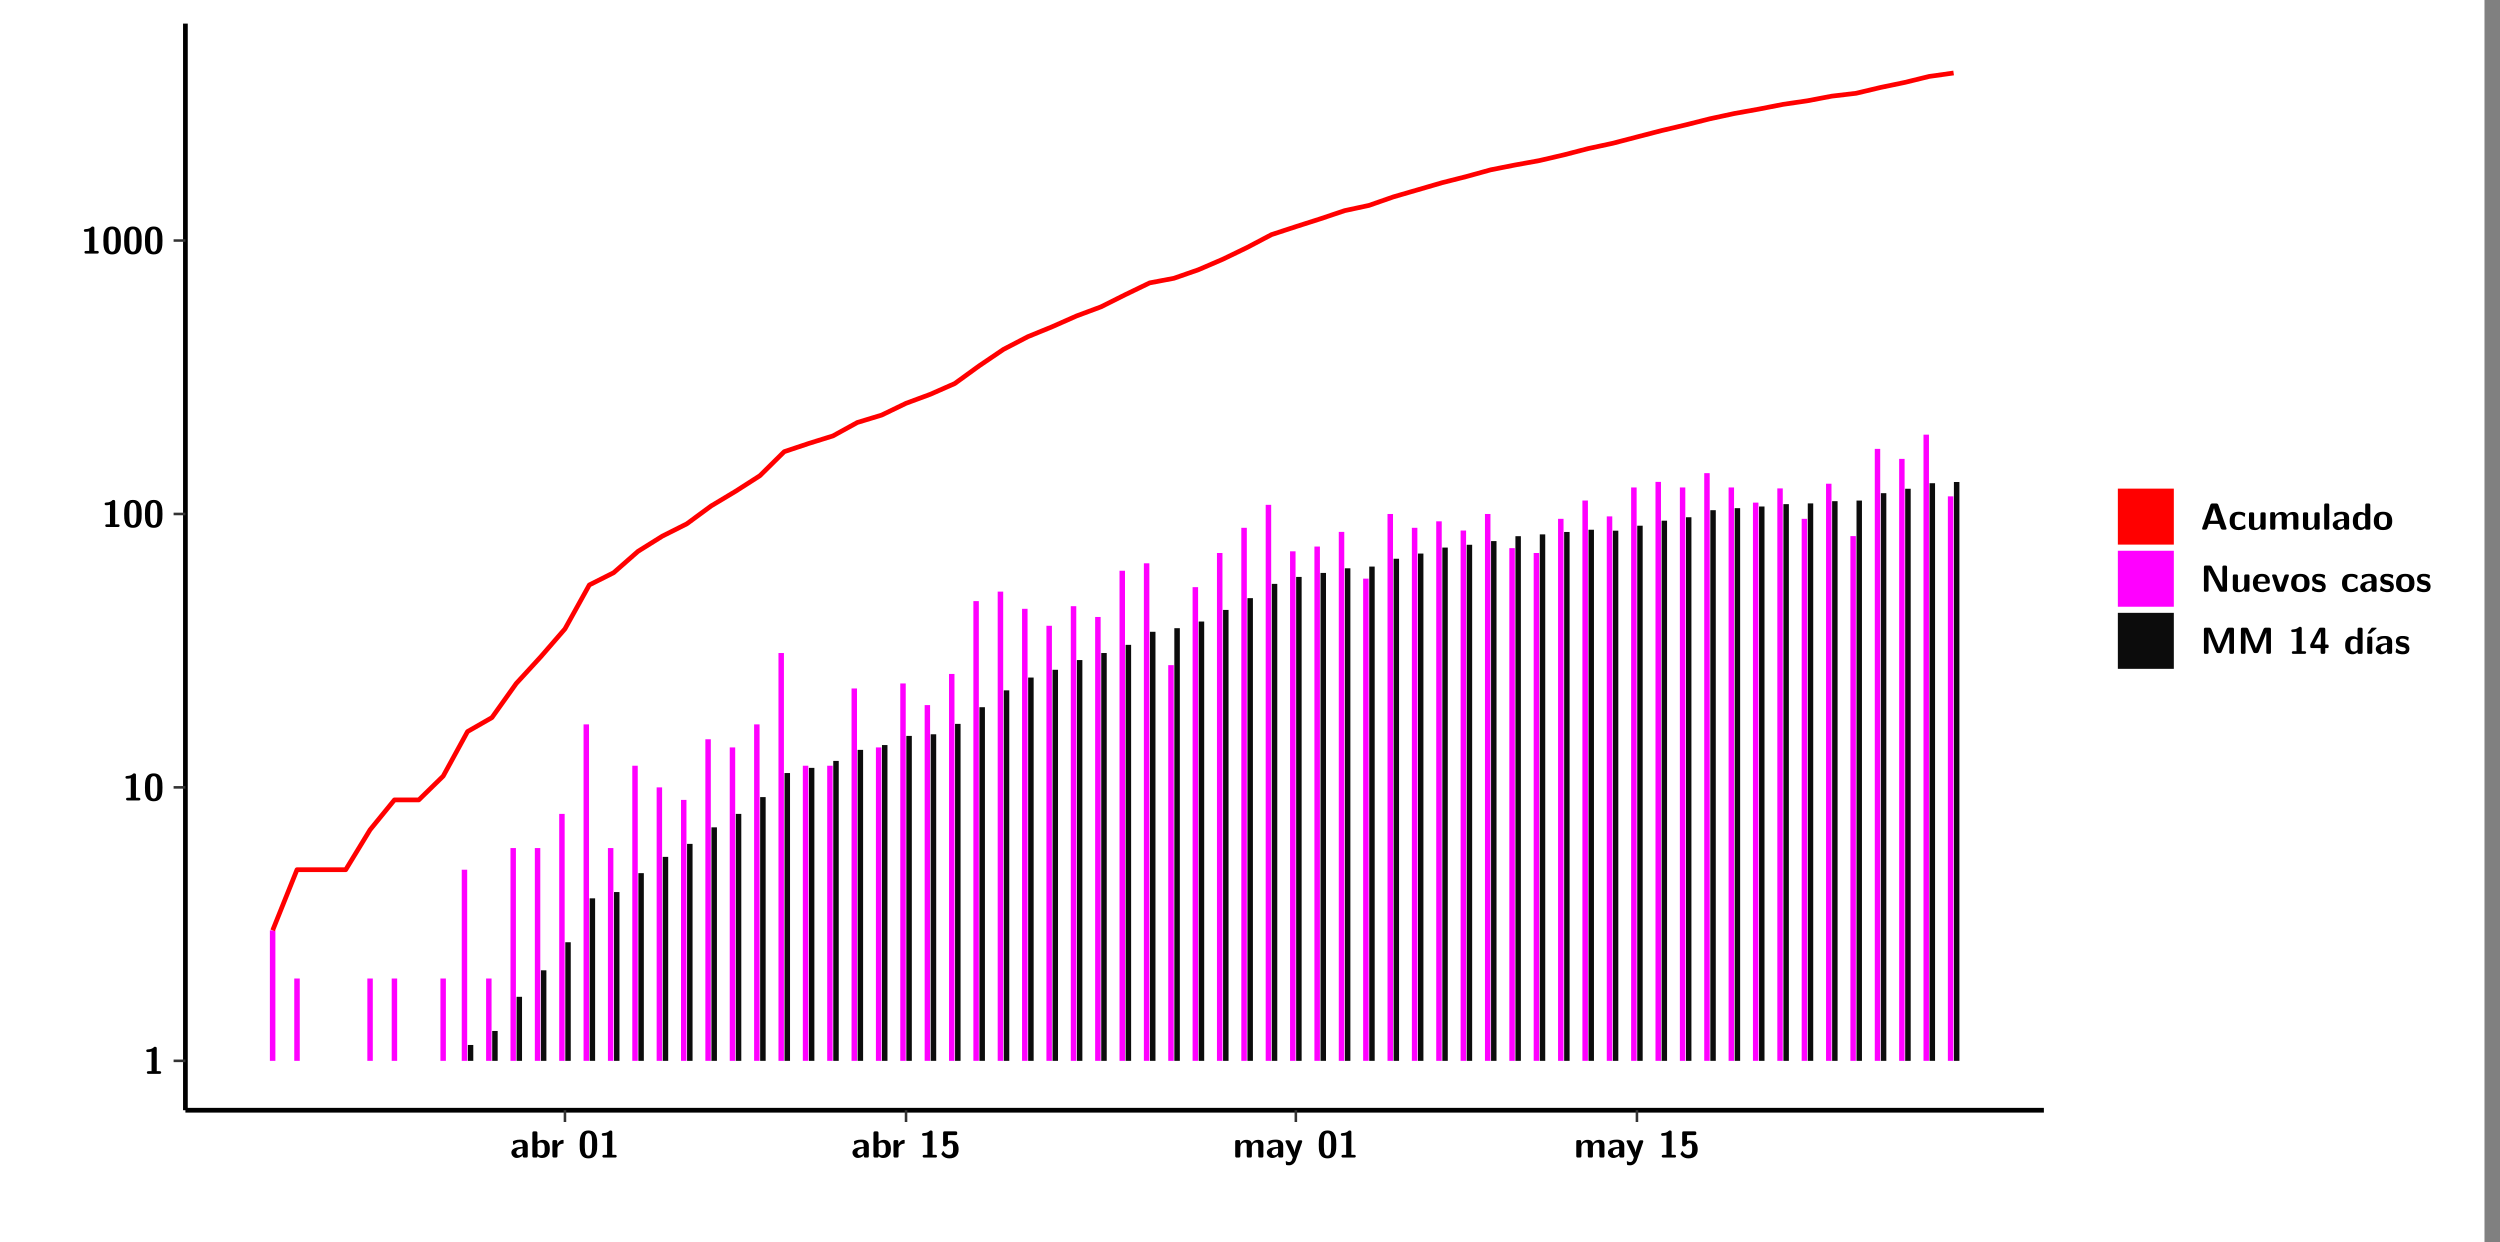 <?xml version="1.0" encoding="UTF-8"?>
<svg xmlns="http://www.w3.org/2000/svg" xmlns:xlink="http://www.w3.org/1999/xlink" width="579.653pt" height="288pt" viewBox="0 0 579.653 288" version="1.1">
<rect x="0" y="0" width="579.653" height="288" fill="#808080" stroke="none"/>
<defs>
<g>
<symbol overflow="visible" id="glyph0-0">
<path style="stroke:none;" d=""/>
</symbol>
<symbol overflow="visible" id="glyph0-1">
<path style="stroke:none;" d="M 3.109 -5.859 C 3.109 -6.016 3.109 -6.281 2.719 -6.281 C 2.547 -6.281 2.516 -6.266 2.406 -6.156 C 2.25 -6.016 1.922 -5.688 1.047 -5.672 C 0.891 -5.672 0.672 -5.609 0.672 -5.359 C 0.672 -5.047 0.969 -5.047 1.094 -5.047 C 1.344 -5.047 1.656 -5.078 1.906 -5.156 L 1.906 -0.625 L 1.234 -0.625 C 1.109 -0.625 0.812 -0.625 0.812 -0.312 C 0.812 0 1.109 0 1.234 0 L 3.719 0 C 3.828 0 4.141 0 4.141 -0.312 C 4.141 -0.625 3.828 -0.625 3.719 -0.625 L 3.109 -0.625 Z M 3.109 -5.859 "/>
</symbol>
<symbol overflow="visible" id="glyph0-2">
<path style="stroke:none;" d="M 4.438 -3 C 4.438 -4.203 4.438 -6.281 2.406 -6.281 C 0.375 -6.281 0.375 -4.219 0.375 -3 C 0.375 -1.812 0.375 0.188 2.406 0.188 C 4.438 0.188 4.438 -1.781 4.438 -3 Z M 2.406 -0.438 C 1.75 -0.438 1.656 -1.25 1.625 -1.484 C 1.562 -1.953 1.562 -2.766 1.562 -3.125 C 1.562 -3.641 1.562 -4.203 1.625 -4.641 C 1.641 -4.875 1.734 -5.641 2.406 -5.641 C 3.047 -5.641 3.156 -4.906 3.188 -4.734 C 3.25 -4.281 3.25 -3.594 3.25 -3.125 C 3.25 -2.625 3.25 -1.953 3.188 -1.469 C 3.156 -1.234 3.062 -0.438 2.406 -0.438 Z M 2.406 -0.438 "/>
</symbol>
<symbol overflow="visible" id="glyph0-3">
<path style="stroke:none;" d="M 4.062 -2.766 C 4.062 -4.156 2.734 -4.156 2.297 -4.156 C 1.891 -4.156 1.453 -4.125 0.859 -3.891 C 0.672 -3.797 0.625 -3.781 0.625 -3.688 C 0.625 -3.625 0.688 -3.109 0.688 -3.047 C 0.703 -2.984 0.75 -2.938 0.812 -2.938 C 0.844 -2.938 0.875 -2.969 0.906 -3 C 1.281 -3.391 1.719 -3.578 2.266 -3.578 C 2.734 -3.578 2.875 -3.297 2.875 -2.781 L 2.875 -2.469 C 2.562 -2.469 0.266 -2.453 0.266 -1.172 C 0.266 -0.547 0.766 0.094 1.531 0.094 C 1.828 0.094 2.484 0.016 2.906 -0.594 L 2.906 -0.422 C 2.906 -0.141 2.969 0 3.328 0 L 3.641 0 C 3.984 0 4.062 -0.109 4.062 -0.422 Z M 2.875 -1.344 C 2.875 -0.531 2.047 -0.531 2.016 -0.531 C 1.641 -0.531 1.406 -0.844 1.406 -1.188 C 1.406 -2.047 2.625 -2.109 2.875 -2.109 Z M 2.875 -1.344 "/>
</symbol>
<symbol overflow="visible" id="glyph0-4">
<path style="stroke:none;" d="M 1.703 -5.656 C 1.703 -5.938 1.641 -6.078 1.281 -6.078 L 0.953 -6.078 C 0.641 -6.078 0.531 -5.984 0.531 -5.656 L 0.531 -0.422 C 0.531 -0.109 0.625 0 0.953 0 L 1.312 0 C 1.453 0 1.719 0 1.734 -0.344 C 2.125 0.094 2.578 0.094 2.719 0.094 C 4.578 0.094 4.578 -1.594 4.578 -2.031 C 4.578 -2.453 4.578 -4.109 2.938 -4.109 C 2.219 -4.109 1.781 -3.703 1.703 -3.625 Z M 1.734 -3.172 C 1.844 -3.281 2.109 -3.484 2.5 -3.484 C 3.391 -3.484 3.391 -2.672 3.391 -2.016 C 3.391 -1.375 3.391 -0.531 2.406 -0.531 C 2.047 -0.531 1.828 -0.75 1.734 -0.875 Z M 1.734 -3.172 "/>
</symbol>
<symbol overflow="visible" id="glyph0-5">
<path style="stroke:none;" d="M 1.703 -2.016 C 1.703 -2.844 2.391 -3.188 2.938 -3.219 C 3.109 -3.234 3.125 -3.234 3.125 -3.469 L 3.125 -3.875 C 3.125 -4.047 3.125 -4.109 2.969 -4.109 C 2.719 -4.109 2.078 -4.031 1.672 -3.078 L 1.656 -3.078 L 1.656 -3.641 C 1.656 -3.922 1.594 -4.062 1.234 -4.062 L 0.953 -4.062 C 0.641 -4.062 0.531 -3.969 0.531 -3.641 L 0.531 -0.422 C 0.531 -0.109 0.625 0 0.953 0 L 1.281 0 C 1.609 0 1.703 -0.109 1.703 -0.422 Z M 1.703 -2.016 "/>
</symbol>
<symbol overflow="visible" id="glyph0-6">
<path style="stroke:none;" d="M 1.859 -5.203 L 3.578 -5.203 C 4 -5.203 4 -5.406 4 -5.641 C 4 -5.875 4 -6.078 3.578 -6.078 L 1.141 -6.078 C 0.875 -6.078 0.734 -6.031 0.734 -5.688 L 0.734 -3 C 0.734 -2.609 0.922 -2.594 1.172 -2.594 C 1.391 -2.594 1.469 -2.594 1.594 -2.812 C 1.812 -3.141 2.109 -3.328 2.469 -3.328 C 3.047 -3.328 3.047 -2.656 3.047 -1.969 C 3.047 -1.297 3.047 -0.625 2.125 -0.625 C 1.844 -0.625 1.25 -0.703 0.906 -1.406 C 0.875 -1.453 0.844 -1.5 0.781 -1.5 C 0.719 -1.5 0.703 -1.469 0.656 -1.391 C 0.531 -1.188 0.328 -0.891 0.328 -0.828 C 0.328 -0.75 0.891 0.188 2.141 0.188 C 3.562 0.188 4.328 -0.516 4.328 -1.938 C 4.328 -3.094 3.844 -3.953 2.5 -3.953 C 2.281 -3.953 2.078 -3.922 1.859 -3.844 Z M 1.859 -5.203 "/>
</symbol>
<symbol overflow="visible" id="glyph0-7">
<path style="stroke:none;" d="M 7.062 -2.844 C 7.062 -3.75 6.672 -4.109 5.781 -4.109 C 5.156 -4.109 4.688 -3.828 4.359 -3.25 C 4.219 -4.078 3.484 -4.109 3.109 -4.109 C 2.938 -4.109 2.578 -4.109 2.188 -3.828 C 1.906 -3.625 1.734 -3.344 1.672 -3.203 L 1.672 -3.641 C 1.672 -3.922 1.609 -4.062 1.25 -4.062 L 0.953 -4.062 C 0.625 -4.062 0.531 -3.969 0.531 -3.641 L 0.531 -0.422 C 0.531 -0.109 0.625 0 0.953 0 L 1.297 0 C 1.625 0 1.719 -0.109 1.719 -0.422 L 1.719 -2.359 C 1.719 -3.141 2.25 -3.484 2.688 -3.484 C 3.109 -3.484 3.203 -3.297 3.203 -2.828 L 3.203 -0.422 C 3.203 -0.109 3.297 0 3.625 0 L 3.969 0 C 4.297 0 4.391 -0.109 4.391 -0.422 L 4.391 -2.359 C 4.391 -3.141 4.922 -3.484 5.359 -3.484 C 5.781 -3.484 5.875 -3.297 5.875 -2.828 L 5.875 -0.422 C 5.875 -0.109 5.969 0 6.297 0 L 6.641 0 C 6.984 0 7.062 -0.109 7.062 -0.422 Z M 7.062 -2.844 "/>
</symbol>
<symbol overflow="visible" id="glyph0-8">
<path style="stroke:none;" d="M 4.109 -3.609 C 4.141 -3.719 4.141 -3.734 4.141 -3.781 C 4.141 -4.016 3.906 -4.016 3.797 -4.016 L 3.609 -4.016 C 3.469 -4.016 3.266 -4.016 3.141 -3.812 C 3.109 -3.766 2.406 -1.828 2.359 -1.25 L 2.344 -1.25 C 2.312 -1.672 1.953 -2.484 1.562 -3.328 C 1.328 -3.891 1.266 -4.016 0.828 -4.016 L 0.594 -4.016 C 0.469 -4.016 0.25 -4.016 0.25 -3.781 C 0.25 -3.75 0.281 -3.688 0.297 -3.641 L 1.953 0 C 1.891 0.188 1.859 0.281 1.828 0.375 C 1.734 0.656 1.578 1.047 1.109 1.047 C 0.812 1.047 0.609 0.922 0.516 0.875 C 0.469 0.844 0.453 0.828 0.422 0.828 C 0.391 0.828 0.312 0.859 0.312 0.969 C 0.312 1.031 0.375 1.641 0.391 1.672 C 0.469 1.781 0.953 1.797 1.094 1.797 C 2.172 1.797 2.609 0.766 2.672 0.547 Z M 4.109 -3.609 "/>
</symbol>
<symbol overflow="visible" id="glyph0-9">
<path style="stroke:none;" d="M 4.156 -5.703 C 4.031 -6.078 3.766 -6.078 3.594 -6.078 L 2.828 -6.078 C 2.641 -6.078 2.391 -6.078 2.266 -5.703 L 0.406 -0.406 C 0.375 -0.297 0.375 -0.281 0.375 -0.234 C 0.375 0 0.594 0 0.703 0 L 1.031 0 C 1.188 0 1.453 0 1.578 -0.344 L 1.922 -1.328 L 4.344 -1.328 L 4.641 -0.484 C 4.75 -0.172 4.812 0 5.234 0 L 5.703 0 C 5.828 0 6.047 0 6.047 -0.234 C 6.047 -0.281 6.047 -0.297 6 -0.406 Z M 2.812 -3.938 C 2.938 -4.328 3.062 -4.656 3.125 -4.969 L 3.141 -4.969 C 3.188 -4.766 3.188 -4.75 3.25 -4.547 L 4.078 -2.078 L 2.188 -2.078 Z M 2.812 -3.938 "/>
</symbol>
<symbol overflow="visible" id="glyph0-10">
<path style="stroke:none;" d="M 4 -0.438 C 4 -0.531 3.969 -0.938 3.953 -1.047 C 3.953 -1.078 3.938 -1.172 3.844 -1.172 C 3.812 -1.172 3.797 -1.172 3.703 -1.078 C 3.562 -0.953 3.141 -0.594 2.422 -0.594 C 1.516 -0.594 1.516 -1.469 1.516 -2.031 C 1.516 -2.75 1.562 -3.484 2.453 -3.484 C 3.031 -3.484 3.266 -3.344 3.578 -3.078 C 3.688 -2.984 3.703 -2.984 3.734 -2.984 C 3.828 -2.984 3.844 -3.062 3.844 -3.094 C 3.859 -3.172 3.953 -3.656 3.953 -3.703 C 3.953 -3.781 3.891 -3.812 3.75 -3.891 C 3.328 -4.078 3.062 -4.156 2.453 -4.156 C 1.141 -4.156 0.328 -3.547 0.328 -2.016 C 0.328 -0.562 1.078 0.094 2.406 0.094 C 2.641 0.094 3.172 0.094 3.75 -0.203 C 4 -0.344 4 -0.344 4 -0.438 Z M 4 -0.438 "/>
</symbol>
<symbol overflow="visible" id="glyph0-11">
<path style="stroke:none;" d="M 4.391 -3.594 C 4.391 -3.875 4.328 -4.016 3.969 -4.016 L 3.609 -4.016 C 3.281 -4.016 3.188 -3.906 3.188 -3.594 L 3.188 -1.516 C 3.188 -0.938 2.891 -0.438 2.266 -0.438 C 1.766 -0.438 1.719 -0.562 1.719 -1.031 L 1.719 -3.594 C 1.719 -3.875 1.656 -4.016 1.297 -4.016 L 0.953 -4.016 C 0.625 -4.016 0.531 -3.922 0.531 -3.594 L 0.531 -1.109 C 0.531 -0.172 1.031 0.094 1.953 0.094 C 2.188 0.094 2.812 0.094 3.219 -0.656 L 3.219 -0.422 C 3.219 -0.141 3.281 0 3.641 0 L 3.969 0 C 4.297 0 4.391 -0.109 4.391 -0.422 Z M 4.391 -3.594 "/>
</symbol>
<symbol overflow="visible" id="glyph0-12">
<path style="stroke:none;" d="M 1.703 -5.656 C 1.703 -5.938 1.641 -6.078 1.281 -6.078 L 0.953 -6.078 C 0.641 -6.078 0.531 -5.984 0.531 -5.656 L 0.531 -0.422 C 0.531 -0.109 0.625 0 0.953 0 L 1.281 0 C 1.609 0 1.703 -0.109 1.703 -0.422 Z M 1.703 -5.656 "/>
</symbol>
<symbol overflow="visible" id="glyph0-13">
<path style="stroke:none;" d="M 4.375 -5.656 C 4.375 -5.938 4.312 -6.078 3.953 -6.078 L 3.625 -6.078 C 3.297 -6.078 3.203 -5.969 3.203 -5.656 L 3.203 -3.672 C 2.812 -4.047 2.375 -4.109 2.109 -4.109 C 0.328 -4.109 0.328 -2.422 0.328 -2 C 0.328 -1.594 0.328 0.094 2.062 0.094 C 2.422 0.094 2.812 -0.016 3.188 -0.406 C 3.188 -0.094 3.297 0 3.609 0 L 3.953 0 C 4.281 0 4.375 -0.109 4.375 -0.422 Z M 3.188 -1.094 C 3.188 -0.953 3.188 -0.875 2.922 -0.688 C 2.703 -0.547 2.5 -0.531 2.406 -0.531 C 1.516 -0.531 1.516 -1.344 1.516 -2 C 1.516 -2.656 1.516 -3.484 2.5 -3.484 C 2.75 -3.484 2.984 -3.391 3.188 -3.203 Z M 3.188 -1.094 "/>
</symbol>
<symbol overflow="visible" id="glyph0-14">
<path style="stroke:none;" d="M 4.547 -1.969 C 4.547 -3.406 3.844 -4.156 2.406 -4.156 C 0.953 -4.156 0.266 -3.391 0.266 -1.969 C 0.266 -0.547 1.031 0.094 2.406 0.094 C 3.781 0.094 4.547 -0.531 4.547 -1.969 Z M 2.406 -0.594 C 1.469 -0.594 1.469 -1.375 1.469 -2.078 C 1.469 -2.75 1.469 -3.531 2.406 -3.531 C 3.344 -3.531 3.344 -2.766 3.344 -2.078 C 3.344 -1.391 3.344 -0.594 2.406 -0.594 Z M 2.406 -0.594 "/>
</symbol>
<symbol overflow="visible" id="glyph0-15">
<path style="stroke:none;" d="M 2.656 -5.734 C 2.469 -6.078 2.203 -6.078 2.031 -6.078 L 1.219 -6.078 C 0.906 -6.078 0.797 -5.984 0.797 -5.656 L 0.797 -0.422 C 0.797 -0.109 0.891 0 1.219 0 L 1.453 0 C 1.781 0 1.875 -0.109 1.875 -0.422 L 1.875 -5.016 L 1.891 -5.016 L 4.297 -0.344 C 4.484 0 4.75 0 4.922 0 L 5.734 0 C 6.062 0 6.156 -0.109 6.156 -0.422 L 6.156 -5.656 C 6.156 -5.938 6.094 -6.078 5.734 -6.078 L 5.5 -6.078 C 5.156 -6.078 5.078 -5.969 5.078 -5.656 L 5.078 -1.062 L 5.062 -1.062 Z M 2.656 -5.734 "/>
</symbol>
<symbol overflow="visible" id="glyph0-16">
<path style="stroke:none;" d="M 3.781 -1.875 C 3.984 -1.875 4.203 -1.891 4.203 -2.281 C 4.203 -3.406 3.672 -4.156 2.359 -4.156 C 0.969 -4.156 0.266 -3.375 0.266 -2.047 C 0.266 -0.609 1.109 0.094 2.484 0.094 C 2.812 0.094 3.312 0.047 3.891 -0.234 C 4.078 -0.328 4.141 -0.359 4.141 -0.469 C 4.141 -0.531 4.125 -0.781 4.109 -0.844 C 4.078 -1.125 4.062 -1.125 3.984 -1.125 C 3.953 -1.125 3.938 -1.125 3.844 -1.047 C 3.328 -0.594 2.797 -0.531 2.516 -0.531 C 1.531 -0.531 1.422 -1.312 1.391 -1.875 Z M 1.406 -2.344 C 1.422 -2.875 1.609 -3.531 2.359 -3.531 C 3.062 -3.531 3.203 -3.031 3.219 -2.344 Z M 1.406 -2.344 "/>
</symbol>
<symbol overflow="visible" id="glyph0-17">
<path style="stroke:none;" d="M 4.109 -3.609 C 4.141 -3.719 4.141 -3.75 4.141 -3.766 C 4.141 -4.016 3.922 -4.016 3.797 -4.016 L 3.609 -4.016 C 3.25 -4.016 3.141 -3.891 3.062 -3.641 L 2.203 -0.984 L 1.328 -3.641 C 1.266 -3.828 1.203 -4.016 0.781 -4.016 L 0.578 -4.016 C 0.453 -4.016 0.234 -4.016 0.234 -3.766 C 0.234 -3.75 0.234 -3.719 0.266 -3.609 L 1.312 -0.375 C 1.438 0 1.703 0 1.859 0 L 2.5 0 C 2.672 0 2.938 0 3.062 -0.375 Z M 4.109 -3.609 "/>
</symbol>
<symbol overflow="visible" id="glyph0-18">
<path style="stroke:none;" d="M 3.469 -1.234 C 3.469 -1.734 3.203 -2.031 3.047 -2.172 C 2.703 -2.484 2.391 -2.547 2.031 -2.609 C 1.547 -2.703 1.188 -2.766 1.188 -3.109 C 1.188 -3.469 1.484 -3.547 1.828 -3.547 C 2.406 -3.547 2.719 -3.328 2.953 -3.125 C 3.047 -3.047 3.062 -3.047 3.094 -3.047 C 3.188 -3.047 3.203 -3.125 3.203 -3.156 C 3.219 -3.219 3.312 -3.719 3.312 -3.766 C 3.312 -3.906 2.844 -4.031 2.75 -4.062 C 2.406 -4.156 2.125 -4.156 1.891 -4.156 C 1.5 -4.156 0.328 -4.156 0.328 -2.906 C 0.328 -2.484 0.516 -2.219 0.75 -2 C 1.062 -1.734 1.406 -1.672 1.906 -1.562 C 2.156 -1.531 2.609 -1.453 2.609 -1.062 C 2.609 -0.656 2.266 -0.594 1.922 -0.594 C 1.531 -0.594 1.047 -0.703 0.625 -1.188 C 0.594 -1.234 0.562 -1.266 0.516 -1.266 C 0.422 -1.266 0.406 -1.188 0.391 -1.125 C 0.375 -1.016 0.266 -0.516 0.266 -0.422 C 0.266 -0.266 0.922 -0.062 0.922 -0.047 C 1.406 0.094 1.766 0.094 1.922 0.094 C 2.359 0.094 3.469 0.062 3.469 -1.234 Z M 3.469 -1.234 "/>
</symbol>
<symbol overflow="visible" id="glyph0-19">
<path style="stroke:none;" d="M 4.859 -2.859 C 4.688 -2.422 4.359 -1.609 4.281 -1.312 C 4.203 -1.625 3.844 -2.484 3.656 -2.953 L 2.531 -5.719 C 2.391 -6.078 2.109 -6.078 1.953 -6.078 L 1.219 -6.078 C 0.906 -6.078 0.797 -5.984 0.797 -5.656 L 0.797 -0.422 C 0.797 -0.109 0.891 0 1.219 0 L 1.453 0 C 1.781 0 1.875 -0.109 1.875 -0.422 L 1.875 -4.953 L 1.891 -4.953 C 1.984 -4.562 2.375 -3.578 2.578 -3.062 L 3.609 -0.562 C 3.766 -0.188 3.969 -0.188 4.266 -0.188 C 4.562 -0.188 4.781 -0.188 4.938 -0.562 L 6.062 -3.328 C 6.141 -3.531 6.625 -4.719 6.672 -4.953 L 6.688 -4.953 L 6.688 -0.422 C 6.688 -0.141 6.75 0 7.109 0 L 7.344 0 C 7.672 0 7.766 -0.109 7.766 -0.422 L 7.766 -5.656 C 7.766 -5.938 7.703 -6.078 7.344 -6.078 L 6.609 -6.078 C 6.391 -6.078 6.172 -6.062 6.016 -5.703 Z M 4.859 -2.859 "/>
</symbol>
<symbol overflow="visible" id="glyph0-20">
<path style="stroke:none;" d="M 0.344 -2.297 C 0.266 -2.172 0.266 -2.141 0.266 -1.984 L 0.266 -1.766 C 0.266 -1.484 0.328 -1.344 0.688 -1.344 L 2.672 -1.344 L 2.672 -0.422 C 2.672 -0.141 2.719 0 3.078 0 L 3.328 0 C 3.656 0 3.75 -0.109 3.75 -0.422 L 3.75 -1.344 L 4.125 -1.344 C 4.391 -1.344 4.547 -1.406 4.547 -1.75 C 4.547 -2.078 4.422 -2.172 4.125 -2.172 L 3.75 -2.172 L 3.75 -5.656 C 3.75 -5.984 3.656 -6.078 3.328 -6.078 L 2.688 -6.078 C 2.531 -6.078 2.391 -6.078 2.281 -5.875 Z M 1.188 -2.172 C 2.578 -4.75 2.672 -5.016 2.703 -5.156 L 2.719 -5.156 L 2.719 -2.172 Z M 1.188 -2.172 "/>
</symbol>
<symbol overflow="visible" id="glyph0-21">
<path style="stroke:none;" d="M 3.906 -5.844 C 3.953 -5.875 4 -5.922 4 -5.969 C 4 -6.078 3.906 -6.078 3.766 -6.078 L 3.047 -6.078 C 2.875 -6.078 2.859 -6.078 2.781 -5.984 L 2.031 -4.953 C 1.953 -4.859 1.953 -4.844 1.953 -4.828 C 1.953 -4.703 2.047 -4.703 2.188 -4.703 L 2.516 -4.703 Z M 3.906 -5.844 "/>
</symbol>
<symbol overflow="visible" id="glyph0-22">
<path style="stroke:none;" d="M 1.703 -3.594 C 1.703 -3.875 1.641 -4.016 1.281 -4.016 L 0.953 -4.016 C 0.641 -4.016 0.531 -3.922 0.531 -3.594 L 0.531 -0.422 C 0.531 -0.109 0.625 0 0.953 0 L 1.281 0 C 1.609 0 1.703 -0.109 1.703 -0.422 Z M 1.703 -3.594 "/>
</symbol>
</g>
<clipPath id="clip1">
  <path d="M 0 0 L 576.008 0 L 576.008 288 L 0 288 Z M 0 0 "/>
</clipPath>
<clipPath id="clip2">
  <path d="M 42.988 5.477 L 473.898 5.477 L 473.898 257.414 L 42.988 257.414 Z M 42.988 5.477 "/>
</clipPath>
</defs>
<g id="surface1">
<g clip-path="url(#clip1)" clip-rule="nonzero">
<path style="fill-rule:nonzero;fill:rgb(100%,100%,100%);fill-opacity:1;stroke-width:0.598;stroke-linecap:round;stroke-linejoin:round;stroke:rgb(100%,100%,100%);stroke-opacity:1;stroke-miterlimit:10;" d="M 0 0 L 0 288.004 L 576.008 288.004 L 576.008 0 Z M 0 0 " transform="matrix(1,0,0,-1,0,288)"/>
</g>
<g clip-path="url(#clip2)" clip-rule="nonzero">
<path style=" stroke:none;fill-rule:nonzero;fill:rgb(100%,100%,100%);fill-opacity:1;" d="M 42.988 257.414 L 42.988 5.477 L 473.898 5.477 L 473.898 257.414 Z M 42.988 257.414 "/>
</g>
<path style=" stroke:none;fill-rule:nonzero;fill:rgb(100%,0%,100%);fill-opacity:1;" d="M 62.574 245.969 L 62.574 215.719 L 63.852 215.719 L 63.852 245.969 Z M 62.574 245.969 "/>
<path style=" stroke:none;fill-rule:nonzero;fill:rgb(100%,0%,100%);fill-opacity:1;" d="M 68.227 245.969 L 68.227 226.879 L 69.5 226.879 L 69.5 245.969 Z M 68.227 245.969 "/>
<path style=" stroke:none;fill-rule:nonzero;fill:rgb(100%,0%,100%);fill-opacity:1;" d="M 85.172 245.969 L 85.172 226.879 L 86.438 226.879 L 86.438 245.969 Z M 85.172 245.969 "/>
<path style=" stroke:none;fill-rule:nonzero;fill:rgb(100%,0%,100%);fill-opacity:1;" d="M 90.82 245.969 L 90.82 226.879 L 92.086 226.879 L 92.086 245.969 Z M 90.82 245.969 "/>
<path style=" stroke:none;fill-rule:nonzero;fill:rgb(100%,0%,100%);fill-opacity:1;" d="M 102.117 245.969 L 102.117 226.879 L 103.383 226.879 L 103.383 245.969 Z M 102.117 245.969 "/>
<path style=" stroke:none;fill-rule:nonzero;fill:rgb(100%,0%,100%);fill-opacity:1;" d="M 107.059 245.969 L 107.059 201.652 L 108.324 201.652 L 108.324 245.969 Z M 107.059 245.969 "/>
<path style=" stroke:none;fill-rule:nonzero;fill:rgb(4.999%,4.999%,4.999%);fill-opacity:1;" d="M 108.477 245.969 L 108.477 242.289 L 109.738 242.289 L 109.738 245.969 Z M 108.477 245.969 "/>
<path style=" stroke:none;fill-rule:nonzero;fill:rgb(100%,0%,100%);fill-opacity:1;" d="M 112.707 245.969 L 112.707 226.879 L 113.973 226.879 L 113.973 245.969 Z M 112.707 245.969 "/>
<path style=" stroke:none;fill-rule:nonzero;fill:rgb(4.999%,4.999%,4.999%);fill-opacity:1;" d="M 114.125 245.969 L 114.125 239.043 L 115.391 239.043 L 115.391 245.969 Z M 114.125 245.969 "/>
<path style=" stroke:none;fill-rule:nonzero;fill:rgb(100%,0%,100%);fill-opacity:1;" d="M 118.359 245.969 L 118.359 196.633 L 119.621 196.633 L 119.621 245.969 Z M 118.359 245.969 "/>
<path style=" stroke:none;fill-rule:nonzero;fill:rgb(4.999%,4.999%,4.999%);fill-opacity:1;" d="M 119.773 245.969 L 119.773 231.121 L 121.039 231.121 L 121.039 245.969 Z M 119.773 245.969 "/>
<path style=" stroke:none;fill-rule:nonzero;fill:rgb(100%,0%,100%);fill-opacity:1;" d="M 124.008 245.969 L 124.008 196.633 L 125.273 196.633 L 125.273 245.969 Z M 124.008 245.969 "/>
<path style=" stroke:none;fill-rule:nonzero;fill:rgb(4.999%,4.999%,4.999%);fill-opacity:1;" d="M 125.422 245.969 L 125.422 224.977 L 126.688 224.977 L 126.688 245.969 Z M 125.422 245.969 "/>
<path style=" stroke:none;fill-rule:nonzero;fill:rgb(100%,0%,100%);fill-opacity:1;" d="M 129.656 245.969 L 129.656 188.711 L 130.922 188.711 L 130.922 245.969 Z M 129.656 245.969 "/>
<path style=" stroke:none;fill-rule:nonzero;fill:rgb(4.999%,4.999%,4.999%);fill-opacity:1;" d="M 131.07 245.969 L 131.07 218.469 L 132.336 218.469 L 132.336 245.969 Z M 131.07 245.969 "/>
<path style=" stroke:none;fill-rule:nonzero;fill:rgb(100%,0%,100%);fill-opacity:1;" d="M 135.305 245.969 L 135.305 167.957 L 136.57 167.957 L 136.57 245.969 Z M 135.305 245.969 "/>
<path style=" stroke:none;fill-rule:nonzero;fill:rgb(4.999%,4.999%,4.999%);fill-opacity:1;" d="M 136.719 245.969 L 136.719 208.289 L 137.984 208.289 L 137.984 245.969 Z M 136.719 245.969 "/>
<path style=" stroke:none;fill-rule:nonzero;fill:rgb(100%,0%,100%);fill-opacity:1;" d="M 140.953 245.969 L 140.953 196.633 L 142.219 196.633 L 142.219 245.969 Z M 140.953 245.969 "/>
<path style=" stroke:none;fill-rule:nonzero;fill:rgb(4.999%,4.999%,4.999%);fill-opacity:1;" d="M 142.367 245.969 L 142.367 206.832 L 143.633 206.832 L 143.633 245.969 Z M 142.367 245.969 "/>
<path style=" stroke:none;fill-rule:nonzero;fill:rgb(100%,0%,100%);fill-opacity:1;" d="M 146.602 245.969 L 146.602 177.543 L 147.867 177.543 L 147.867 245.969 Z M 146.602 245.969 "/>
<path style=" stroke:none;fill-rule:nonzero;fill:rgb(4.999%,4.999%,4.999%);fill-opacity:1;" d="M 148.016 245.969 L 148.016 202.449 L 149.281 202.449 L 149.281 245.969 Z M 148.016 245.969 "/>
<path style=" stroke:none;fill-rule:nonzero;fill:rgb(100%,0%,100%);fill-opacity:1;" d="M 152.25 245.969 L 152.25 182.562 L 153.516 182.562 L 153.516 245.969 Z M 152.25 245.969 "/>
<path style=" stroke:none;fill-rule:nonzero;fill:rgb(4.999%,4.999%,4.999%);fill-opacity:1;" d="M 153.664 245.969 L 153.664 198.676 L 154.93 198.676 L 154.93 245.969 Z M 153.664 245.969 "/>
<path style=" stroke:none;fill-rule:nonzero;fill:rgb(100%,0%,100%);fill-opacity:1;" d="M 157.898 245.969 L 157.898 185.465 L 159.164 185.465 L 159.164 245.969 Z M 157.898 245.969 "/>
<path style=" stroke:none;fill-rule:nonzero;fill:rgb(4.999%,4.999%,4.999%);fill-opacity:1;" d="M 159.305 245.969 L 159.305 195.664 L 160.578 195.664 L 160.578 245.969 Z M 159.305 245.969 "/>
<path style=" stroke:none;fill-rule:nonzero;fill:rgb(100%,0%,100%);fill-opacity:1;" d="M 163.547 245.969 L 163.547 171.406 L 164.812 171.406 L 164.812 245.969 Z M 163.547 245.969 "/>
<path style=" stroke:none;fill-rule:nonzero;fill:rgb(4.999%,4.999%,4.999%);fill-opacity:1;" d="M 164.953 245.969 L 164.953 191.828 L 166.23 191.828 L 166.23 245.969 Z M 164.953 245.969 "/>
<path style=" stroke:none;fill-rule:nonzero;fill:rgb(100%,0%,100%);fill-opacity:1;" d="M 169.199 245.969 L 169.199 173.297 L 170.465 173.297 L 170.465 245.969 Z M 169.199 245.969 "/>
<path style=" stroke:none;fill-rule:nonzero;fill:rgb(4.999%,4.999%,4.999%);fill-opacity:1;" d="M 170.602 245.969 L 170.602 188.711 L 171.879 188.711 L 171.879 245.969 Z M 170.602 245.969 "/>
<path style=" stroke:none;fill-rule:nonzero;fill:rgb(100%,0%,100%);fill-opacity:1;" d="M 174.848 245.969 L 174.848 167.957 L 176.113 167.957 L 176.113 245.969 Z M 174.848 245.969 "/>
<path style=" stroke:none;fill-rule:nonzero;fill:rgb(4.999%,4.999%,4.999%);fill-opacity:1;" d="M 176.25 245.969 L 176.25 184.816 L 177.527 184.816 L 177.527 245.969 Z M 176.25 245.969 "/>
<path style=" stroke:none;fill-rule:nonzero;fill:rgb(100%,0%,100%);fill-opacity:1;" d="M 180.496 245.969 L 180.496 151.41 L 181.762 151.41 L 181.762 245.969 Z M 180.496 245.969 "/>
<path style=" stroke:none;fill-rule:nonzero;fill:rgb(4.999%,4.999%,4.999%);fill-opacity:1;" d="M 181.898 245.969 L 181.898 179.238 L 183.176 179.238 L 183.176 245.969 Z M 181.898 245.969 "/>
<path style=" stroke:none;fill-rule:nonzero;fill:rgb(100%,0%,100%);fill-opacity:1;" d="M 186.145 245.969 L 186.145 177.543 L 187.41 177.543 L 187.41 245.969 Z M 186.145 245.969 "/>
<path style=" stroke:none;fill-rule:nonzero;fill:rgb(4.999%,4.999%,4.999%);fill-opacity:1;" d="M 187.551 245.969 L 187.551 178.039 L 188.824 178.039 L 188.824 245.969 Z M 187.551 245.969 "/>
<path style=" stroke:none;fill-rule:nonzero;fill:rgb(100%,0%,100%);fill-opacity:1;" d="M 191.793 245.969 L 191.793 177.543 L 193.059 177.543 L 193.059 245.969 Z M 191.793 245.969 "/>
<path style=" stroke:none;fill-rule:nonzero;fill:rgb(4.999%,4.999%,4.999%);fill-opacity:1;" d="M 193.199 245.969 L 193.199 176.426 L 194.473 176.426 L 194.473 245.969 Z M 193.199 245.969 "/>
<path style=" stroke:none;fill-rule:nonzero;fill:rgb(100%,0%,100%);fill-opacity:1;" d="M 197.441 245.969 L 197.441 159.629 L 198.707 159.629 L 198.707 245.969 Z M 197.441 245.969 "/>
<path style=" stroke:none;fill-rule:nonzero;fill:rgb(4.999%,4.999%,4.999%);fill-opacity:1;" d="M 198.848 245.969 L 198.848 173.867 L 200.121 173.867 L 200.121 245.969 Z M 198.848 245.969 "/>
<path style=" stroke:none;fill-rule:nonzero;fill:rgb(100%,0%,100%);fill-opacity:1;" d="M 203.09 245.969 L 203.09 173.297 L 204.355 173.297 L 204.355 245.969 Z M 203.09 245.969 "/>
<path style=" stroke:none;fill-rule:nonzero;fill:rgb(4.999%,4.999%,4.999%);fill-opacity:1;" d="M 204.496 245.969 L 204.496 172.75 L 205.77 172.75 L 205.77 245.969 Z M 204.496 245.969 "/>
<path style=" stroke:none;fill-rule:nonzero;fill:rgb(100%,0%,100%);fill-opacity:1;" d="M 208.738 245.969 L 208.738 158.465 L 210.004 158.465 L 210.004 245.969 Z M 208.738 245.969 "/>
<path style=" stroke:none;fill-rule:nonzero;fill:rgb(4.999%,4.999%,4.999%);fill-opacity:1;" d="M 210.145 245.969 L 210.145 170.629 L 211.418 170.629 L 211.418 245.969 Z M 210.145 245.969 "/>
<path style=" stroke:none;fill-rule:nonzero;fill:rgb(100%,0%,100%);fill-opacity:1;" d="M 214.391 245.969 L 214.391 163.484 L 215.652 163.484 L 215.652 245.969 Z M 214.391 245.969 "/>
<path style=" stroke:none;fill-rule:nonzero;fill:rgb(4.999%,4.999%,4.999%);fill-opacity:1;" d="M 215.793 245.969 L 215.793 170.25 L 217.07 170.25 L 217.07 245.969 Z M 215.793 245.969 "/>
<path style=" stroke:none;fill-rule:nonzero;fill:rgb(100%,0%,100%);fill-opacity:1;" d="M 220.039 245.969 L 220.039 156.262 L 221.305 156.262 L 221.305 245.969 Z M 220.039 245.969 "/>
<path style=" stroke:none;fill-rule:nonzero;fill:rgb(4.999%,4.999%,4.999%);fill-opacity:1;" d="M 221.441 245.969 L 221.441 167.84 L 222.719 167.84 L 222.719 245.969 Z M 221.441 245.969 "/>
<path style=" stroke:none;fill-rule:nonzero;fill:rgb(100%,0%,100%);fill-opacity:1;" d="M 225.688 245.969 L 225.688 139.375 L 226.953 139.375 L 226.953 245.969 Z M 225.688 245.969 "/>
<path style=" stroke:none;fill-rule:nonzero;fill:rgb(4.999%,4.999%,4.999%);fill-opacity:1;" d="M 227.09 245.969 L 227.09 163.973 L 228.367 163.973 L 228.367 245.969 Z M 227.09 245.969 "/>
<path style=" stroke:none;fill-rule:nonzero;fill:rgb(100%,0%,100%);fill-opacity:1;" d="M 231.324 245.969 L 231.324 137.172 L 232.602 137.172 L 232.602 245.969 Z M 231.324 245.969 "/>
<path style=" stroke:none;fill-rule:nonzero;fill:rgb(4.999%,4.999%,4.999%);fill-opacity:1;" d="M 232.738 245.969 L 232.738 160.066 L 234.016 160.066 L 234.016 245.969 Z M 232.738 245.969 "/>
<path style=" stroke:none;fill-rule:nonzero;fill:rgb(100%,0%,100%);fill-opacity:1;" d="M 236.973 245.969 L 236.973 141.16 L 238.25 141.16 L 238.25 245.969 Z M 236.973 245.969 "/>
<path style=" stroke:none;fill-rule:nonzero;fill:rgb(4.999%,4.999%,4.999%);fill-opacity:1;" d="M 238.391 245.969 L 238.391 157.098 L 239.664 157.098 L 239.664 245.969 Z M 238.391 245.969 "/>
<path style=" stroke:none;fill-rule:nonzero;fill:rgb(100%,0%,100%);fill-opacity:1;" d="M 242.625 245.969 L 242.625 145.094 L 243.898 145.094 L 243.898 245.969 Z M 242.625 245.969 "/>
<path style=" stroke:none;fill-rule:nonzero;fill:rgb(4.999%,4.999%,4.999%);fill-opacity:1;" d="M 244.039 245.969 L 244.039 155.297 L 245.312 155.297 L 245.312 245.969 Z M 244.039 245.969 "/>
<path style=" stroke:none;fill-rule:nonzero;fill:rgb(100%,0%,100%);fill-opacity:1;" d="M 248.273 245.969 L 248.273 140.551 L 249.547 140.551 L 249.547 245.969 Z M 248.273 245.969 "/>
<path style=" stroke:none;fill-rule:nonzero;fill:rgb(4.999%,4.999%,4.999%);fill-opacity:1;" d="M 249.688 245.969 L 249.688 153.043 L 250.961 153.043 L 250.961 245.969 Z M 249.688 245.969 "/>
<path style=" stroke:none;fill-rule:nonzero;fill:rgb(100%,0%,100%);fill-opacity:1;" d="M 253.922 245.969 L 253.922 143.051 L 255.195 143.051 L 255.195 245.969 Z M 253.922 245.969 "/>
<path style=" stroke:none;fill-rule:nonzero;fill:rgb(4.999%,4.999%,4.999%);fill-opacity:1;" d="M 255.336 245.969 L 255.336 151.41 L 256.609 151.41 L 256.609 245.969 Z M 255.336 245.969 "/>
<path style=" stroke:none;fill-rule:nonzero;fill:rgb(100%,0%,100%);fill-opacity:1;" d="M 259.57 245.969 L 259.57 132.332 L 260.844 132.332 L 260.844 245.969 Z M 259.57 245.969 "/>
<path style=" stroke:none;fill-rule:nonzero;fill:rgb(4.999%,4.999%,4.999%);fill-opacity:1;" d="M 260.984 245.969 L 260.984 149.516 L 262.262 149.516 L 262.262 245.969 Z M 260.984 245.969 "/>
<path style=" stroke:none;fill-rule:nonzero;fill:rgb(100%,0%,100%);fill-opacity:1;" d="M 265.219 245.969 L 265.219 130.609 L 266.492 130.609 L 266.492 245.969 Z M 265.219 245.969 "/>
<path style=" stroke:none;fill-rule:nonzero;fill:rgb(4.999%,4.999%,4.999%);fill-opacity:1;" d="M 266.633 245.969 L 266.633 146.488 L 267.91 146.488 L 267.91 245.969 Z M 266.633 245.969 "/>
<path style=" stroke:none;fill-rule:nonzero;fill:rgb(100%,0%,100%);fill-opacity:1;" d="M 270.867 245.969 L 270.867 154.219 L 272.145 154.219 L 272.145 245.969 Z M 270.867 245.969 "/>
<path style=" stroke:none;fill-rule:nonzero;fill:rgb(4.999%,4.999%,4.999%);fill-opacity:1;" d="M 272.281 245.969 L 272.281 145.652 L 273.559 145.652 L 273.559 245.969 Z M 272.281 245.969 "/>
<path style=" stroke:none;fill-rule:nonzero;fill:rgb(100%,0%,100%);fill-opacity:1;" d="M 276.516 245.969 L 276.516 136.137 L 277.793 136.137 L 277.793 245.969 Z M 276.516 245.969 "/>
<path style=" stroke:none;fill-rule:nonzero;fill:rgb(4.999%,4.999%,4.999%);fill-opacity:1;" d="M 277.93 245.969 L 277.93 144.109 L 279.207 144.109 L 279.207 245.969 Z M 277.93 245.969 "/>
<path style=" stroke:none;fill-rule:nonzero;fill:rgb(100%,0%,100%);fill-opacity:1;" d="M 282.164 245.969 L 282.164 128.219 L 283.441 128.219 L 283.441 245.969 Z M 282.164 245.969 "/>
<path style=" stroke:none;fill-rule:nonzero;fill:rgb(4.999%,4.999%,4.999%);fill-opacity:1;" d="M 283.582 245.969 L 283.582 141.418 L 284.855 141.418 L 284.855 245.969 Z M 283.582 245.969 "/>
<path style=" stroke:none;fill-rule:nonzero;fill:rgb(100%,0%,100%);fill-opacity:1;" d="M 287.812 245.969 L 287.812 122.379 L 289.09 122.379 L 289.09 245.969 Z M 287.812 245.969 "/>
<path style=" stroke:none;fill-rule:nonzero;fill:rgb(4.999%,4.999%,4.999%);fill-opacity:1;" d="M 289.23 245.969 L 289.23 138.688 L 290.504 138.688 L 290.504 245.969 Z M 289.23 245.969 "/>
<path style=" stroke:none;fill-rule:nonzero;fill:rgb(100%,0%,100%);fill-opacity:1;" d="M 293.465 245.969 L 293.465 117.051 L 294.738 117.051 L 294.738 245.969 Z M 293.465 245.969 "/>
<path style=" stroke:none;fill-rule:nonzero;fill:rgb(4.999%,4.999%,4.999%);fill-opacity:1;" d="M 294.879 245.969 L 294.879 135.379 L 296.152 135.379 L 296.152 245.969 Z M 294.879 245.969 "/>
<path style=" stroke:none;fill-rule:nonzero;fill:rgb(100%,0%,100%);fill-opacity:1;" d="M 299.113 245.969 L 299.113 127.828 L 300.387 127.828 L 300.387 245.969 Z M 299.113 245.969 "/>
<path style=" stroke:none;fill-rule:nonzero;fill:rgb(4.999%,4.999%,4.999%);fill-opacity:1;" d="M 300.527 245.969 L 300.527 133.766 L 301.801 133.766 L 301.801 245.969 Z M 300.527 245.969 "/>
<path style=" stroke:none;fill-rule:nonzero;fill:rgb(100%,0%,100%);fill-opacity:1;" d="M 304.762 245.969 L 304.762 126.723 L 306.035 126.723 L 306.035 245.969 Z M 304.762 245.969 "/>
<path style=" stroke:none;fill-rule:nonzero;fill:rgb(4.999%,4.999%,4.999%);fill-opacity:1;" d="M 306.176 245.969 L 306.176 132.84 L 307.449 132.84 L 307.449 245.969 Z M 306.176 245.969 "/>
<path style=" stroke:none;fill-rule:nonzero;fill:rgb(100%,0%,100%);fill-opacity:1;" d="M 310.41 245.969 L 310.41 123.324 L 311.684 123.324 L 311.684 245.969 Z M 310.41 245.969 "/>
<path style=" stroke:none;fill-rule:nonzero;fill:rgb(4.999%,4.999%,4.999%);fill-opacity:1;" d="M 311.824 245.969 L 311.824 131.766 L 313.102 131.766 L 313.102 245.969 Z M 311.824 245.969 "/>
<path style=" stroke:none;fill-rule:nonzero;fill:rgb(100%,0%,100%);fill-opacity:1;" d="M 316.059 245.969 L 316.059 134.164 L 317.336 134.164 L 317.336 245.969 Z M 316.059 245.969 "/>
<path style=" stroke:none;fill-rule:nonzero;fill:rgb(4.999%,4.999%,4.999%);fill-opacity:1;" d="M 317.473 245.969 L 317.473 131.367 L 318.738 131.367 L 318.738 245.969 Z M 317.473 245.969 "/>
<path style=" stroke:none;fill-rule:nonzero;fill:rgb(100%,0%,100%);fill-opacity:1;" d="M 321.707 245.969 L 321.707 119.172 L 322.984 119.172 L 322.984 245.969 Z M 321.707 245.969 "/>
<path style=" stroke:none;fill-rule:nonzero;fill:rgb(4.999%,4.999%,4.999%);fill-opacity:1;" d="M 323.121 245.969 L 323.121 129.551 L 324.387 129.551 L 324.387 245.969 Z M 323.121 245.969 "/>
<path style=" stroke:none;fill-rule:nonzero;fill:rgb(100%,0%,100%);fill-opacity:1;" d="M 327.355 245.969 L 327.355 122.379 L 328.633 122.379 L 328.633 245.969 Z M 327.355 245.969 "/>
<path style=" stroke:none;fill-rule:nonzero;fill:rgb(4.999%,4.999%,4.999%);fill-opacity:1;" d="M 328.77 245.969 L 328.77 128.348 L 330.035 128.348 L 330.035 245.969 Z M 328.77 245.969 "/>
<path style=" stroke:none;fill-rule:nonzero;fill:rgb(100%,0%,100%);fill-opacity:1;" d="M 333.004 245.969 L 333.004 120.875 L 334.281 120.875 L 334.281 245.969 Z M 333.004 245.969 "/>
<path style=" stroke:none;fill-rule:nonzero;fill:rgb(4.999%,4.999%,4.999%);fill-opacity:1;" d="M 334.422 245.969 L 334.422 126.961 L 335.684 126.961 L 335.684 245.969 Z M 334.422 245.969 "/>
<path style=" stroke:none;fill-rule:nonzero;fill:rgb(100%,0%,100%);fill-opacity:1;" d="M 338.656 245.969 L 338.656 123.008 L 339.93 123.008 L 339.93 245.969 Z M 338.656 245.969 "/>
<path style=" stroke:none;fill-rule:nonzero;fill:rgb(4.999%,4.999%,4.999%);fill-opacity:1;" d="M 340.07 245.969 L 340.07 126.312 L 341.336 126.312 L 341.336 245.969 Z M 340.07 245.969 "/>
<path style=" stroke:none;fill-rule:nonzero;fill:rgb(100%,0%,100%);fill-opacity:1;" d="M 344.305 245.969 L 344.305 119.172 L 345.578 119.172 L 345.578 245.969 Z M 344.305 245.969 "/>
<path style=" stroke:none;fill-rule:nonzero;fill:rgb(4.999%,4.999%,4.999%);fill-opacity:1;" d="M 345.719 245.969 L 345.719 125.457 L 346.984 125.457 L 346.984 245.969 Z M 345.719 245.969 "/>
<path style=" stroke:none;fill-rule:nonzero;fill:rgb(100%,0%,100%);fill-opacity:1;" d="M 349.953 245.969 L 349.953 127.09 L 351.227 127.09 L 351.227 245.969 Z M 349.953 245.969 "/>
<path style=" stroke:none;fill-rule:nonzero;fill:rgb(4.999%,4.999%,4.999%);fill-opacity:1;" d="M 351.367 245.969 L 351.367 124.32 L 352.633 124.32 L 352.633 245.969 Z M 351.367 245.969 "/>
<path style=" stroke:none;fill-rule:nonzero;fill:rgb(100%,0%,100%);fill-opacity:1;" d="M 355.602 245.969 L 355.602 128.219 L 356.875 128.219 L 356.875 245.969 Z M 355.602 245.969 "/>
<path style=" stroke:none;fill-rule:nonzero;fill:rgb(4.999%,4.999%,4.999%);fill-opacity:1;" d="M 357.016 245.969 L 357.016 123.902 L 358.281 123.902 L 358.281 245.969 Z M 357.016 245.969 "/>
<path style=" stroke:none;fill-rule:nonzero;fill:rgb(100%,0%,100%);fill-opacity:1;" d="M 361.25 245.969 L 361.25 120.297 L 362.523 120.297 L 362.523 245.969 Z M 361.25 245.969 "/>
<path style=" stroke:none;fill-rule:nonzero;fill:rgb(4.999%,4.999%,4.999%);fill-opacity:1;" d="M 362.664 245.969 L 362.664 123.344 L 363.93 123.344 L 363.93 245.969 Z M 362.664 245.969 "/>
<path style=" stroke:none;fill-rule:nonzero;fill:rgb(100%,0%,100%);fill-opacity:1;" d="M 366.898 245.969 L 366.898 116.051 L 368.176 116.051 L 368.176 245.969 Z M 366.898 245.969 "/>
<path style=" stroke:none;fill-rule:nonzero;fill:rgb(4.999%,4.999%,4.999%);fill-opacity:1;" d="M 368.312 245.969 L 368.312 122.828 L 369.578 122.828 L 369.578 245.969 Z M 368.312 245.969 "/>
<path style=" stroke:none;fill-rule:nonzero;fill:rgb(100%,0%,100%);fill-opacity:1;" d="M 372.547 245.969 L 372.547 119.73 L 373.824 119.73 L 373.824 245.969 Z M 372.547 245.969 "/>
<path style=" stroke:none;fill-rule:nonzero;fill:rgb(4.999%,4.999%,4.999%);fill-opacity:1;" d="M 373.961 245.969 L 373.961 123.047 L 375.227 123.047 L 375.227 245.969 Z M 373.961 245.969 "/>
<path style=" stroke:none;fill-rule:nonzero;fill:rgb(100%,0%,100%);fill-opacity:1;" d="M 378.195 245.969 L 378.195 113.023 L 379.473 113.023 L 379.473 245.969 Z M 378.195 245.969 "/>
<path style=" stroke:none;fill-rule:nonzero;fill:rgb(4.999%,4.999%,4.999%);fill-opacity:1;" d="M 379.613 245.969 L 379.613 121.891 L 380.875 121.891 L 380.875 245.969 Z M 379.613 245.969 "/>
<path style=" stroke:none;fill-rule:nonzero;fill:rgb(100%,0%,100%);fill-opacity:1;" d="M 383.844 245.969 L 383.844 111.73 L 385.121 111.73 L 385.121 245.969 Z M 383.844 245.969 "/>
<path style=" stroke:none;fill-rule:nonzero;fill:rgb(4.999%,4.999%,4.999%);fill-opacity:1;" d="M 385.262 245.969 L 385.262 120.727 L 386.527 120.727 L 386.527 245.969 Z M 385.262 245.969 "/>
<path style=" stroke:none;fill-rule:nonzero;fill:rgb(100%,0%,100%);fill-opacity:1;" d="M 389.496 245.969 L 389.496 113.023 L 390.758 113.023 L 390.758 245.969 Z M 389.496 245.969 "/>
<path style=" stroke:none;fill-rule:nonzero;fill:rgb(4.999%,4.999%,4.999%);fill-opacity:1;" d="M 390.91 245.969 L 390.91 119.93 L 392.176 119.93 L 392.176 245.969 Z M 390.91 245.969 "/>
<path style=" stroke:none;fill-rule:nonzero;fill:rgb(100%,0%,100%);fill-opacity:1;" d="M 395.145 245.969 L 395.145 109.707 L 396.41 109.707 L 396.41 245.969 Z M 395.145 245.969 "/>
<path style=" stroke:none;fill-rule:nonzero;fill:rgb(4.999%,4.999%,4.999%);fill-opacity:1;" d="M 396.559 245.969 L 396.559 118.293 L 397.824 118.293 L 397.824 245.969 Z M 396.559 245.969 "/>
<path style=" stroke:none;fill-rule:nonzero;fill:rgb(100%,0%,100%);fill-opacity:1;" d="M 400.793 245.969 L 400.793 113.023 L 402.059 113.023 L 402.059 245.969 Z M 400.793 245.969 "/>
<path style=" stroke:none;fill-rule:nonzero;fill:rgb(4.999%,4.999%,4.999%);fill-opacity:1;" d="M 402.207 245.969 L 402.207 117.824 L 403.473 117.824 L 403.473 245.969 Z M 402.207 245.969 "/>
<path style=" stroke:none;fill-rule:nonzero;fill:rgb(100%,0%,100%);fill-opacity:1;" d="M 406.441 245.969 L 406.441 116.539 L 407.707 116.539 L 407.707 245.969 Z M 406.441 245.969 "/>
<path style=" stroke:none;fill-rule:nonzero;fill:rgb(4.999%,4.999%,4.999%);fill-opacity:1;" d="M 407.855 245.969 L 407.855 117.438 L 409.121 117.438 L 409.121 245.969 Z M 407.855 245.969 "/>
<path style=" stroke:none;fill-rule:nonzero;fill:rgb(100%,0%,100%);fill-opacity:1;" d="M 412.09 245.969 L 412.09 113.242 L 413.355 113.242 L 413.355 245.969 Z M 412.09 245.969 "/>
<path style=" stroke:none;fill-rule:nonzero;fill:rgb(4.999%,4.999%,4.999%);fill-opacity:1;" d="M 413.504 245.969 L 413.504 116.891 L 414.77 116.891 L 414.77 245.969 Z M 413.504 245.969 "/>
<path style=" stroke:none;fill-rule:nonzero;fill:rgb(100%,0%,100%);fill-opacity:1;" d="M 417.738 245.969 L 417.738 120.297 L 419.004 120.297 L 419.004 245.969 Z M 417.738 245.969 "/>
<path style=" stroke:none;fill-rule:nonzero;fill:rgb(4.999%,4.999%,4.999%);fill-opacity:1;" d="M 419.152 245.969 L 419.152 116.719 L 420.418 116.719 L 420.418 245.969 Z M 419.152 245.969 "/>
<path style=" stroke:none;fill-rule:nonzero;fill:rgb(100%,0%,100%);fill-opacity:1;" d="M 423.387 245.969 L 423.387 112.156 L 424.652 112.156 L 424.652 245.969 Z M 423.387 245.969 "/>
<path style=" stroke:none;fill-rule:nonzero;fill:rgb(4.999%,4.999%,4.999%);fill-opacity:1;" d="M 424.801 245.969 L 424.801 116.203 L 426.066 116.203 L 426.066 245.969 Z M 424.801 245.969 "/>
<path style=" stroke:none;fill-rule:nonzero;fill:rgb(100%,0%,100%);fill-opacity:1;" d="M 429.035 245.969 L 429.035 124.301 L 430.301 124.301 L 430.301 245.969 Z M 429.035 245.969 "/>
<path style=" stroke:none;fill-rule:nonzero;fill:rgb(4.999%,4.999%,4.999%);fill-opacity:1;" d="M 430.453 245.969 L 430.453 116.062 L 431.715 116.062 L 431.715 245.969 Z M 430.453 245.969 "/>
<path style=" stroke:none;fill-rule:nonzero;fill:rgb(100%,0%,100%);fill-opacity:1;" d="M 434.688 245.969 L 434.688 104.078 L 435.949 104.078 L 435.949 245.969 Z M 434.688 245.969 "/>
<path style=" stroke:none;fill-rule:nonzero;fill:rgb(4.999%,4.999%,4.999%);fill-opacity:1;" d="M 436.102 245.969 L 436.102 114.348 L 437.367 114.348 L 437.367 245.969 Z M 436.102 245.969 "/>
<path style=" stroke:none;fill-rule:nonzero;fill:rgb(100%,0%,100%);fill-opacity:1;" d="M 440.336 245.969 L 440.336 106.398 L 441.602 106.398 L 441.602 245.969 Z M 440.336 245.969 "/>
<path style=" stroke:none;fill-rule:nonzero;fill:rgb(4.999%,4.999%,4.999%);fill-opacity:1;" d="M 441.738 245.969 L 441.738 113.324 L 443.016 113.324 L 443.016 245.969 Z M 441.738 245.969 "/>
<path style=" stroke:none;fill-rule:nonzero;fill:rgb(100%,0%,100%);fill-opacity:1;" d="M 445.984 245.969 L 445.984 100.781 L 447.25 100.781 L 447.25 245.969 Z M 445.984 245.969 "/>
<path style=" stroke:none;fill-rule:nonzero;fill:rgb(4.999%,4.999%,4.999%);fill-opacity:1;" d="M 447.387 245.969 L 447.387 112.039 L 448.664 112.039 L 448.664 245.969 Z M 447.387 245.969 "/>
<path style=" stroke:none;fill-rule:nonzero;fill:rgb(100%,0%,100%);fill-opacity:1;" d="M 451.633 245.969 L 451.633 115.086 L 452.898 115.086 L 452.898 245.969 Z M 451.633 245.969 "/>
<path style=" stroke:none;fill-rule:nonzero;fill:rgb(4.999%,4.999%,4.999%);fill-opacity:1;" d="M 453.035 245.969 L 453.035 111.758 L 454.312 111.758 L 454.312 245.969 Z M 453.035 245.969 "/>
<path style="fill:none;stroke-width:1.096;stroke-linecap:butt;stroke-linejoin:round;stroke:rgb(100%,0%,0%);stroke-opacity:1;stroke-miterlimit:10;" d="M 63.215 72.281 L 68.863 86.348 L 80.16 86.348 L 85.809 95.613 L 91.457 102.535 L 97.105 102.535 L 102.758 108.055 L 108.406 118.379 L 114.055 121.617 L 119.703 129.535 L 125.352 135.684 L 130.992 142.188 L 136.641 152.371 L 142.289 155.219 L 147.938 160.172 L 153.586 163.699 L 159.234 166.539 L 164.883 170.691 L 170.531 174.078 L 176.18 177.695 L 181.832 183.273 L 187.48 185.168 L 193.129 186.93 L 198.777 190.039 L 204.426 191.762 L 210.074 194.492 L 215.723 196.586 L 221.371 199.074 L 227.023 203.172 L 232.672 206.996 L 238.32 209.934 L 243.969 212.246 L 249.617 214.746 L 255.266 216.852 L 260.914 219.68 L 266.562 222.41 L 272.211 223.484 L 277.863 225.457 L 283.512 227.887 L 289.16 230.617 L 294.809 233.598 L 300.457 235.449 L 306.105 237.254 L 311.754 239.156 L 317.402 240.371 L 323.051 242.344 L 328.703 243.988 L 334.352 245.633 L 340 247.066 L 345.648 248.629 L 351.297 249.746 L 356.945 250.773 L 362.594 252.09 L 368.242 253.551 L 373.895 254.77 L 379.543 256.242 L 385.191 257.707 L 390.84 259.043 L 396.488 260.465 L 402.137 261.684 L 407.785 262.699 L 413.434 263.805 L 419.074 264.633 L 424.723 265.707 L 430.371 266.375 L 436.02 267.719 L 441.668 268.895 L 447.316 270.281 L 452.969 271.078 " transform="matrix(1,0,0,-1,0,288)"/>
<path style="fill:none;stroke-width:1.096;stroke-linecap:butt;stroke-linejoin:round;stroke:rgb(0%,0%,0%);stroke-opacity:1;stroke-miterlimit:10;" d="M 42.988 30.586 L 42.988 282.523 " transform="matrix(1,0,0,-1,0,288)"/>
<g style="fill:rgb(0%,0%,0%);fill-opacity:1;">
  <use xlink:href="#glyph0-1" x="33.235" y="248.986"/>
</g>
<g style="fill:rgb(0%,0%,0%);fill-opacity:1;">
  <use xlink:href="#glyph0-1" x="28.413" y="185.594"/>
  <use xlink:href="#glyph0-2" x="33.235" y="185.594"/>
</g>
<g style="fill:rgb(0%,0%,0%);fill-opacity:1;">
  <use xlink:href="#glyph0-1" x="23.591" y="122.192"/>
  <use xlink:href="#glyph0-2" x="28.413" y="122.192"/>
  <use xlink:href="#glyph0-2" x="33.235" y="122.192"/>
</g>
<g style="fill:rgb(0%,0%,0%);fill-opacity:1;">
  <use xlink:href="#glyph0-1" x="18.769" y="58.8"/>
  <use xlink:href="#glyph0-2" x="23.591" y="58.8"/>
  <use xlink:href="#glyph0-2" x="28.413" y="58.8"/>
  <use xlink:href="#glyph0-2" x="33.235" y="58.8"/>
</g>
<path style="fill:none;stroke-width:0.598;stroke-linecap:butt;stroke-linejoin:round;stroke:rgb(20%,20%,20%);stroke-opacity:1;stroke-miterlimit:10;" d="M 40.25 42.031 L 42.988 42.031 " transform="matrix(1,0,0,-1,0,288)"/>
<path style="fill:none;stroke-width:0.598;stroke-linecap:butt;stroke-linejoin:round;stroke:rgb(20%,20%,20%);stroke-opacity:1;stroke-miterlimit:10;" d="M 40.25 105.438 L 42.988 105.438 " transform="matrix(1,0,0,-1,0,288)"/>
<path style="fill:none;stroke-width:0.598;stroke-linecap:butt;stroke-linejoin:round;stroke:rgb(20%,20%,20%);stroke-opacity:1;stroke-miterlimit:10;" d="M 40.25 168.828 L 42.988 168.828 " transform="matrix(1,0,0,-1,0,288)"/>
<path style="fill:none;stroke-width:0.598;stroke-linecap:butt;stroke-linejoin:round;stroke:rgb(20%,20%,20%);stroke-opacity:1;stroke-miterlimit:10;" d="M 40.25 232.23 L 42.988 232.23 " transform="matrix(1,0,0,-1,0,288)"/>
<path style="fill:none;stroke-width:1.096;stroke-linecap:butt;stroke-linejoin:round;stroke:rgb(0%,0%,0%);stroke-opacity:1;stroke-miterlimit:10;" d="M 42.988 30.586 L 473.898 30.586 " transform="matrix(1,0,0,-1,0,288)"/>
<path style="fill:none;stroke-width:0.598;stroke-linecap:butt;stroke-linejoin:round;stroke:rgb(20%,20%,20%);stroke-opacity:1;stroke-miterlimit:10;" d="M 130.992 27.848 L 130.992 30.586 " transform="matrix(1,0,0,-1,0,288)"/>
<path style="fill:none;stroke-width:0.598;stroke-linecap:butt;stroke-linejoin:round;stroke:rgb(20%,20%,20%);stroke-opacity:1;stroke-miterlimit:10;" d="M 210.074 27.848 L 210.074 30.586 " transform="matrix(1,0,0,-1,0,288)"/>
<path style="fill:none;stroke-width:0.598;stroke-linecap:butt;stroke-linejoin:round;stroke:rgb(20%,20%,20%);stroke-opacity:1;stroke-miterlimit:10;" d="M 300.457 27.848 L 300.457 30.586 " transform="matrix(1,0,0,-1,0,288)"/>
<path style="fill:none;stroke-width:0.598;stroke-linecap:butt;stroke-linejoin:round;stroke:rgb(20%,20%,20%);stroke-opacity:1;stroke-miterlimit:10;" d="M 379.543 27.848 L 379.543 30.586 " transform="matrix(1,0,0,-1,0,288)"/>
<g style="fill:rgb(0%,0%,0%);fill-opacity:1;">
  <use xlink:href="#glyph0-3" x="118.301" y="268.394"/>
  <use xlink:href="#glyph0-4" x="122.904" y="268.394"/>
</g>
<g style="fill:rgb(0%,0%,0%);fill-opacity:1;">
  <use xlink:href="#glyph0-5" x="127.551" y="268.394"/>
</g>
<g style="fill:rgb(0%,0%,0%);fill-opacity:1;">
  <use xlink:href="#glyph0-2" x="134.032" y="268.394"/>
  <use xlink:href="#glyph0-1" x="138.854" y="268.394"/>
</g>
<g style="fill:rgb(0%,0%,0%);fill-opacity:1;">
  <use xlink:href="#glyph0-3" x="197.384" y="268.394"/>
  <use xlink:href="#glyph0-4" x="201.987" y="268.394"/>
</g>
<g style="fill:rgb(0%,0%,0%);fill-opacity:1;">
  <use xlink:href="#glyph0-5" x="206.634" y="268.394"/>
</g>
<g style="fill:rgb(0%,0%,0%);fill-opacity:1;">
  <use xlink:href="#glyph0-1" x="213.115" y="268.394"/>
  <use xlink:href="#glyph0-6" x="217.937" y="268.394"/>
</g>
<g style="fill:rgb(0%,0%,0%);fill-opacity:1;">
  <use xlink:href="#glyph0-7" x="285.866" y="268.394"/>
  <use xlink:href="#glyph0-3" x="293.464" y="268.394"/>
</g>
<g style="fill:rgb(0%,0%,0%);fill-opacity:1;">
  <use xlink:href="#glyph0-8" x="297.795" y="268.394"/>
</g>
<g style="fill:rgb(0%,0%,0%);fill-opacity:1;">
  <use xlink:href="#glyph0-2" x="305.396" y="268.394"/>
  <use xlink:href="#glyph0-1" x="310.218" y="268.394"/>
</g>
<g style="fill:rgb(0%,0%,0%);fill-opacity:1;">
  <use xlink:href="#glyph0-7" x="364.949" y="268.394"/>
  <use xlink:href="#glyph0-3" x="372.547" y="268.394"/>
</g>
<g style="fill:rgb(0%,0%,0%);fill-opacity:1;">
  <use xlink:href="#glyph0-8" x="376.878" y="268.394"/>
</g>
<g style="fill:rgb(0%,0%,0%);fill-opacity:1;">
  <use xlink:href="#glyph0-1" x="384.479" y="268.394"/>
  <use xlink:href="#glyph0-6" x="389.301" y="268.394"/>
</g>
<path style=" stroke:none;fill-rule:nonzero;fill:rgb(100%,100%,100%);fill-opacity:1;" d="M 484.859 161.262 L 484.859 101.625 L 570.527 101.625 L 570.527 161.262 Z M 484.859 161.262 "/>
<path style=" stroke:none;fill-rule:nonzero;fill:rgb(100%,0%,0%);fill-opacity:1;" d="M 491.047 126.273 L 491.047 113.293 L 504.027 113.293 L 504.027 126.273 Z M 491.047 126.273 "/>
<path style=" stroke:none;fill-rule:nonzero;fill:rgb(100%,0%,100%);fill-opacity:1;" d="M 491.047 140.68 L 491.047 127.699 L 504.027 127.699 L 504.027 140.68 Z M 491.047 140.68 "/>
<path style=" stroke:none;fill-rule:nonzero;fill:rgb(4.999%,4.999%,4.999%);fill-opacity:1;" d="M 491.047 155.078 L 491.047 142.094 L 504.027 142.094 L 504.027 155.078 Z M 491.047 155.078 "/>
<g style="fill:rgb(0%,0%,0%);fill-opacity:1;">
  <use xlink:href="#glyph0-9" x="510.207" y="122.809"/>
  <use xlink:href="#glyph0-10" x="516.636" y="122.809"/>
  <use xlink:href="#glyph0-11" x="520.922" y="122.809"/>
  <use xlink:href="#glyph0-7" x="525.841" y="122.809"/>
  <use xlink:href="#glyph0-11" x="533.44" y="122.809"/>
  <use xlink:href="#glyph0-12" x="538.359" y="122.809"/>
  <use xlink:href="#glyph0-3" x="540.6" y="122.809"/>
  <use xlink:href="#glyph0-13" x="545.203" y="122.809"/>
  <use xlink:href="#glyph0-14" x="550.122" y="122.809"/>
</g>
<g style="fill:rgb(0%,0%,0%);fill-opacity:1;">
  <use xlink:href="#glyph0-15" x="510.207" y="137.205"/>
  <use xlink:href="#glyph0-11" x="517.172" y="137.205"/>
  <use xlink:href="#glyph0-16" x="522.092" y="137.205"/>
  <use xlink:href="#glyph0-17" x="526.573" y="137.205"/>
  <use xlink:href="#glyph0-14" x="530.956" y="137.205"/>
  <use xlink:href="#glyph0-18" x="535.778" y="137.205"/>
</g>
<g style="fill:rgb(0%,0%,0%);fill-opacity:1;">
  <use xlink:href="#glyph0-10" x="542.693" y="137.205"/>
  <use xlink:href="#glyph0-3" x="546.979" y="137.205"/>
  <use xlink:href="#glyph0-18" x="551.582" y="137.205"/>
  <use xlink:href="#glyph0-14" x="555.279" y="137.205"/>
  <use xlink:href="#glyph0-18" x="560.1" y="137.205"/>
</g>
<g style="fill:rgb(0%,0%,0%);fill-opacity:1;">
  <use xlink:href="#glyph0-19" x="510.207" y="151.611"/>
  <use xlink:href="#glyph0-19" x="518.779" y="151.611"/>
</g>
<g style="fill:rgb(0%,0%,0%);fill-opacity:1;">
  <use xlink:href="#glyph0-1" x="530.569" y="151.611"/>
  <use xlink:href="#glyph0-20" x="535.391" y="151.611"/>
</g>
<g style="fill:rgb(0%,0%,0%);fill-opacity:1;">
  <use xlink:href="#glyph0-13" x="543.422" y="151.611"/>
</g>
<g style="fill:rgb(0%,0%,0%);fill-opacity:1;">
  <use xlink:href="#glyph0-21" x="547.052" y="151.611"/>
</g>
<g style="fill:rgb(0%,0%,0%);fill-opacity:1;">
  <use xlink:href="#glyph0-22" x="548.341" y="151.611"/>
  <use xlink:href="#glyph0-3" x="550.582" y="151.611"/>
  <use xlink:href="#glyph0-18" x="555.185" y="151.611"/>
</g>
</g>
</svg>
